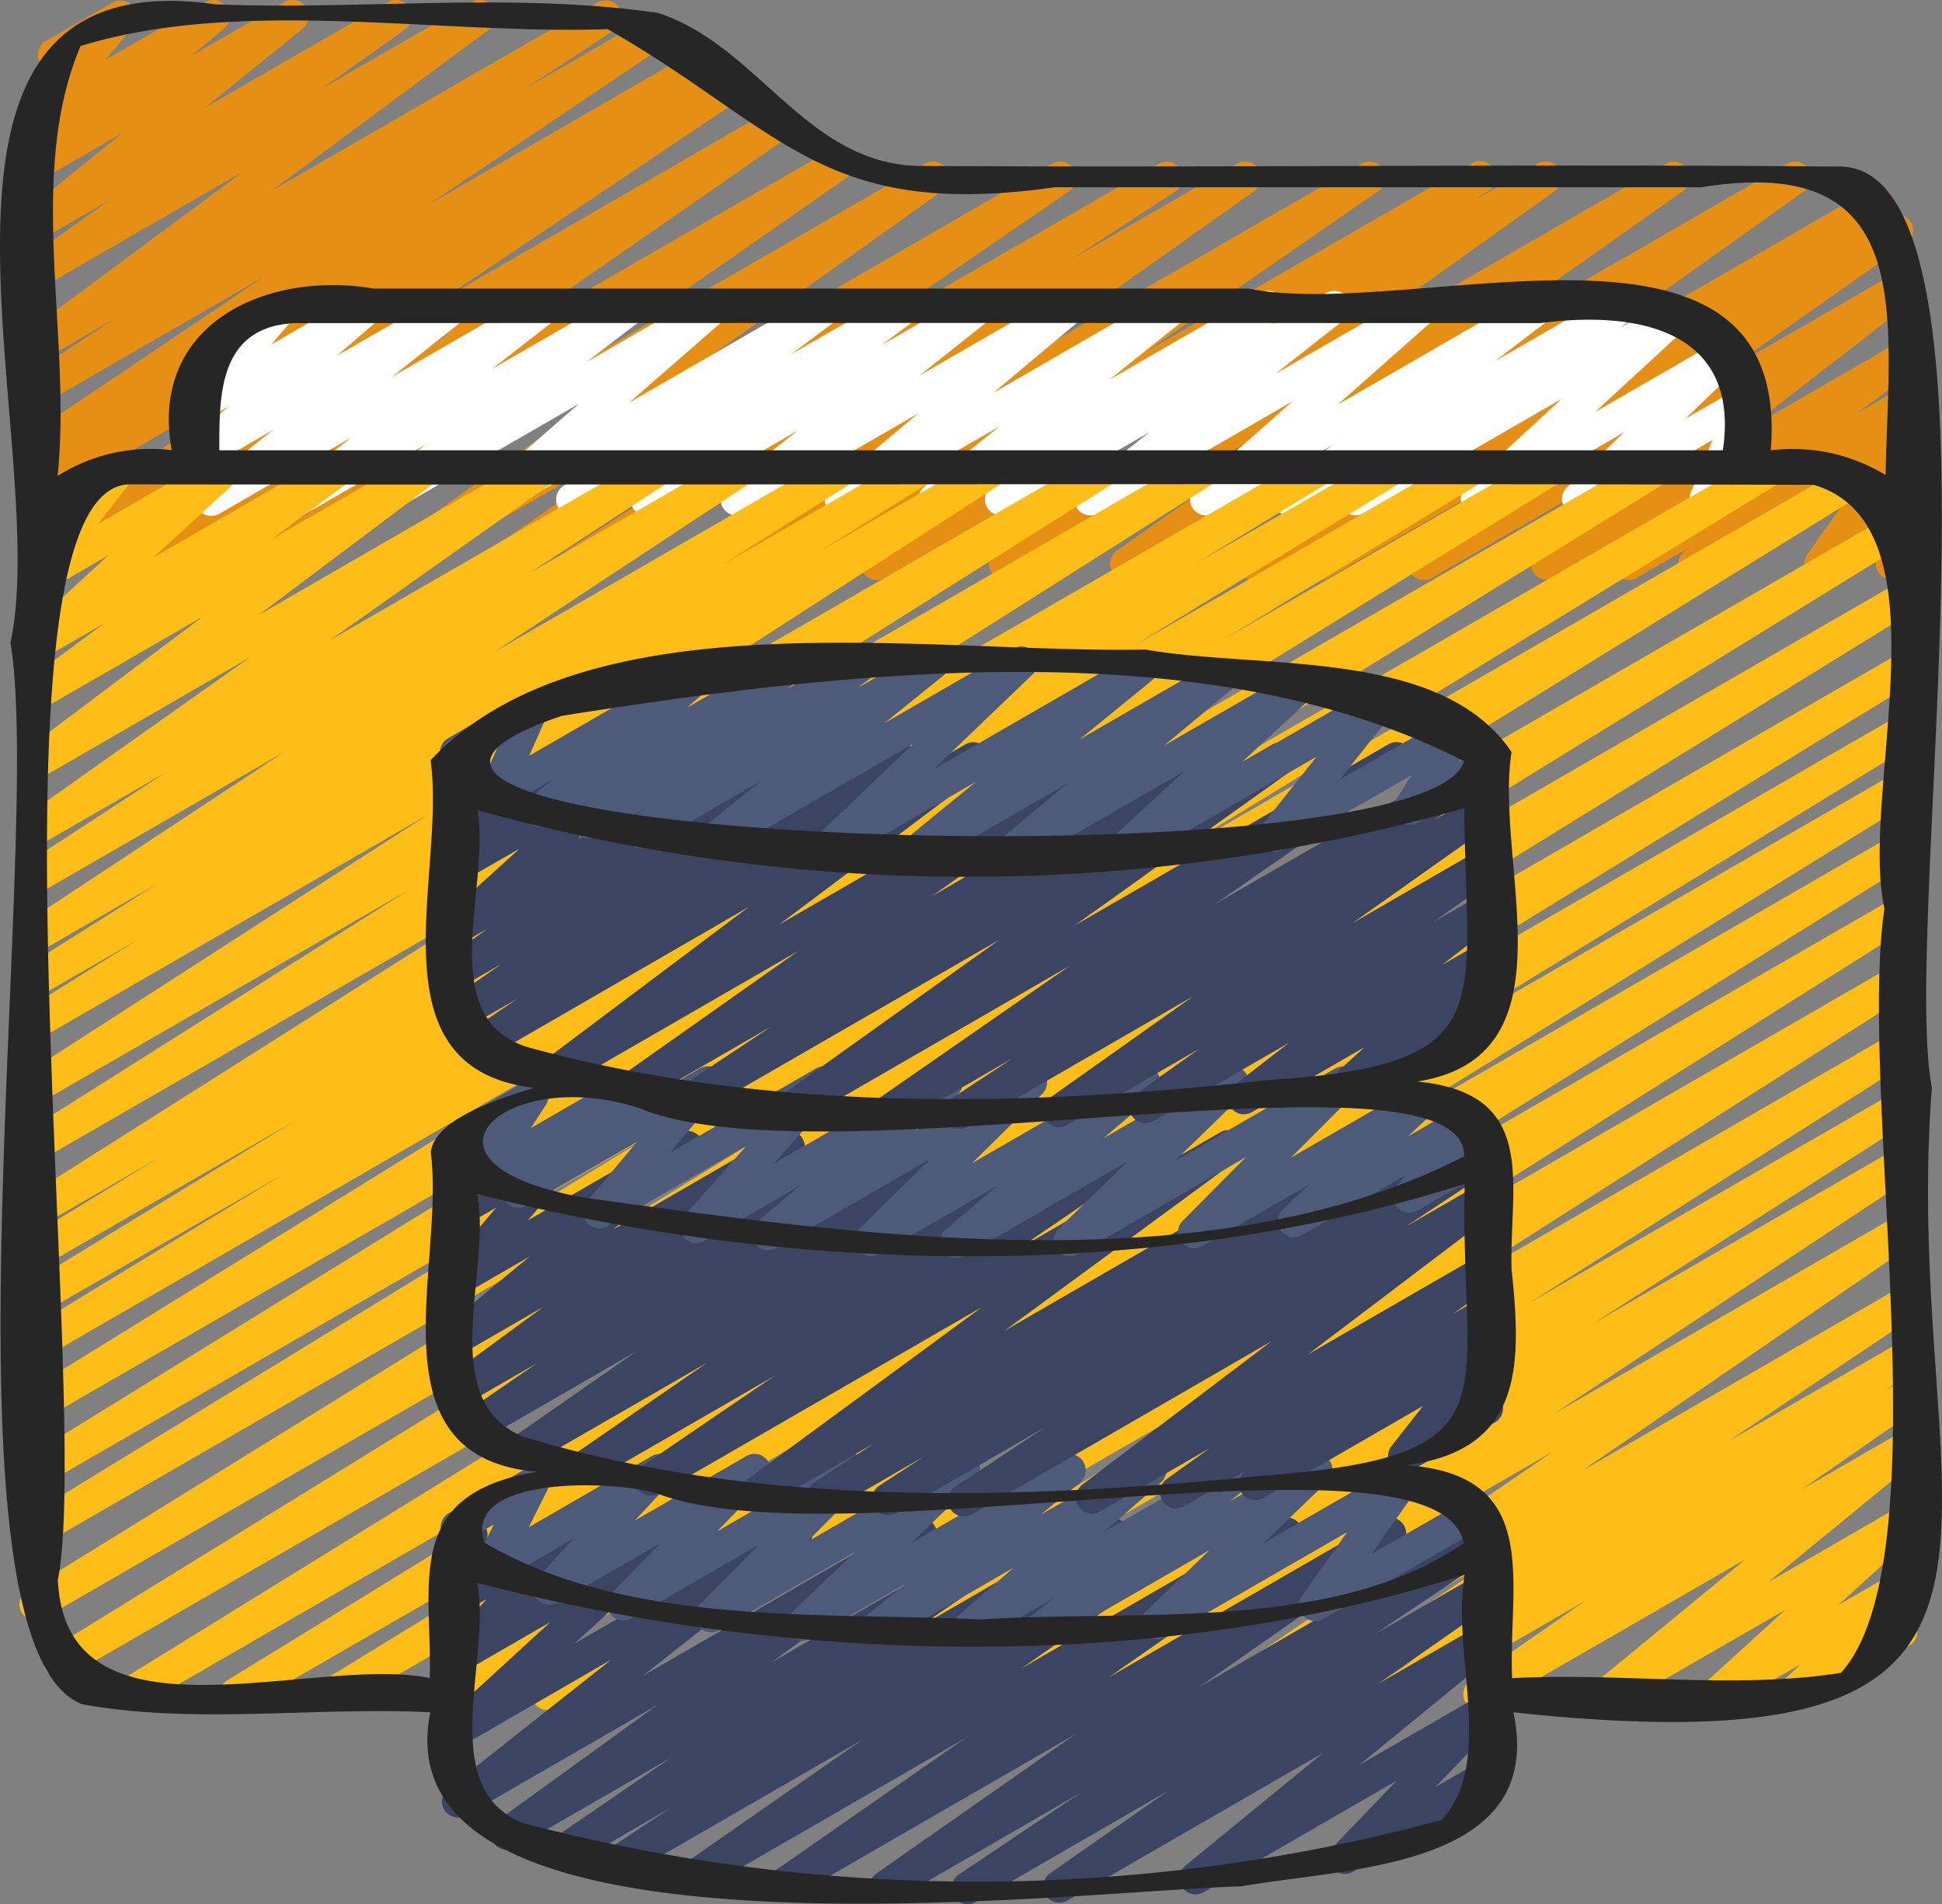 <svg xmlns="http://www.w3.org/2000/svg" width="60.105" height="58.936" viewBox="0 0 60.105 58.936">
  <rect x="0" y="0" width="60.105" height="58.936" fill="#808080" stroke="none"/>
  <g id="almacenamiento-de-datos_2_" data-name="almacenamiento-de-datos (2)" transform="translate(0.058 -0.534)">
    <path id="Trazado_814584" data-name="Trazado 814584" d="M4.429,18.5a.5.5,0,0,1-.285-.911L13.917,10.8,1.28,18.093a.5.5,0,0,1-.528-.848L10.047,11,1.28,16.064a.5.5,0,0,1-.517-.855l.4-.251a.5.5,0,0,1-.408-.9L8.106,9.1,1.28,13.041a.5.5,0,0,1-.523-.852l2.759-1.806L1.28,11.673a.5.5,0,0,1-.548-.834L7.5,5.821,1.28,9.41a.5.5,0,0,1-.54-.84L3.327,6.729,1.28,7.911a.5.5,0,0,1-.564-.822l3.02-2.445L1.28,6.062a.5.5,0,0,1-.569-.817l1.022-.851-.453.261A.5.5,0,0,1,.646,3.9l.969-1.167h0a.5.5,0,0,1-.25-.933L3.414.62a.5.5,0,0,1,.635.752L3.2,2.39,6.309.6a.5.5,0,0,1,.569.817L5.854,2.27,8.746.6a.5.5,0,0,1,.565.821L6.291,3.863,11.947.6a.5.5,0,0,1,.54.84L9.9,3.279,14.545.6a.5.5,0,0,1,.548.834L8.327,6.45,18.423.621a.5.5,0,0,1,.524.852L16.187,3.28l3.84-2.217a.5.5,0,0,1,.53.847L13.2,6.87l8.31-4.8a.5.5,0,0,1,.517.855l-.044.028.346-.2a.5.5,0,0,1,.528.848l-9.292,6.24,10.2-5.89A.5.5,0,0,1,24.3,4.8l-9.778,6.793L25.6,5.2a.5.5,0,0,1,.536.843l-8.065,5.615L28.565,5.6a.5.5,0,0,1,.54.84l-8.287,5.909L32.508,5.6a.5.5,0,0,1,.533.845l-6.873,4.719L35.806,5.6a.5.5,0,0,1,.523.851L33.1,8.559,38.232,5.6a.5.5,0,0,1,.539.841l-8.106,5.745L42.073,5.6a.5.5,0,0,1,.534.844L35.441,11.4l10.04-5.8a.5.5,0,1,1,.52.854l-.463.3L47.531,5.6a.5.5,0,0,1,.541.84l-8.324,5.945L51.5,5.6a.5.5,0,0,1,.538.841l-7.935,5.6L55.254,5.6a.5.5,0,0,1,.54.84l-8.276,5.9L57.787,6.411a.5.5,0,0,1,.522.853l-.455.293.547-.316a.5.5,0,0,1,.538.842l-5.542,3.9L58.721,8.91a.5.5,0,0,1,.555.828l-5.311,4.114,4.764-2.75a.5.5,0,0,1,.548.833l-1.844,1.379,1.3-.751a.5.5,0,0,1,.552.832l-.363.274a.493.493,0,0,1,.435.159.5.5,0,0,1,.039.626L58.02,16.4l.725-.419a.5.5,0,0,1,.727.584l-.219.69a.517.517,0,0,1,.179.181.5.5,0,0,1-.183.683l-.5.289a.5.5,0,0,1-.727-.584l.106-.333-1.591.918a.5.5,0,0,1-.658-.722l1.375-1.938-4.611,2.663a.5.5,0,0,1-.552-.832l.117-.089-1.6.922a.5.5,0,0,1-.549-.834L51.907,16.2l-3.831,2.212a.5.5,0,0,1-.556-.829l5.312-4.114-8.563,4.945a.5.5,0,0,1-.539-.842l5.544-3.9-8.222,4.747a.5.5,0,1,1-.522-.853l.448-.289L39,18.414a.5.5,0,0,1-.54-.841l8.276-5.9L35.052,18.416a.5.5,0,0,1-.538-.842l7.936-5.6L31.3,18.417a.5.5,0,0,1-.541-.839l8.325-5.947L27.321,18.419a.5.5,0,0,1-.519-.854l.449-.288-1.98,1.144a.5.5,0,0,1-.535-.844l7.17-4.955-10.048,5.8a.5.5,0,0,1-.539-.84l8.106-5.745-11.41,6.587a.5.5,0,0,1-.524-.851l3.225-2.109-5.13,2.962a.5.5,0,0,1-.533-.845l6.874-4.721-9.642,5.567a.5.5,0,0,1-.54-.84l8.286-5.908L8.339,18.43a.5.5,0,1,1-.536-.844l8.066-5.616L4.679,18.431a.491.491,0,0,1-.25.069Z" fill="#e59015"/>
    <path id="Trazado_814585" data-name="Trazado 814585" d="M6.483,16.5a.5.5,0,0,1-.311-.892L8.4,13.835,6.28,15.061a.5.5,0,0,1-.577-.812l1.32-1.139-.743.429a.5.5,0,0,1-.629-.759l.9-1.048a.5.5,0,0,1-.192-.93L8.411,9.62a.5.5,0,0,1,.629.759l-.706.819,2.773-1.6a.5.5,0,0,1,.578.811l-1.322,1.14L13.743,9.6a.5.5,0,0,1,.562.824L12.072,12.2l4.5-2.6a.5.5,0,0,1,.558.827l-1.963,1.529L19.249,9.6a.5.5,0,0,1,.555.83l-1.712,1.312L21.8,9.6a.5.5,0,0,1,.579.81l-2.96,2.582L25.3,9.6a.5.5,0,0,1,.551.832L24.426,11.5l3.3-1.9a.5.5,0,0,1,.547.834l-1.06.788L30.022,9.6a.5.5,0,0,1,.561.824l-2.189,1.737L32.829,9.6a.5.5,0,0,1,.571.816l-2.714,2.276L36.041,9.6a.5.5,0,0,1,.563.823L34.28,12.285,38.936,9.6a.5.5,0,0,1,.542.839l-.229.165,1.738-1a.5.5,0,0,1,.56.825L39.42,12.1l4.339-2.5a.5.5,0,0,1,.581.807l-3,2.654L47.332,9.6a.5.5,0,0,1,.554.83l-1.677,1.284L49.872,9.6a.5.5,0,0,1,.543.838l-.339.245,1.608-.928a.5.5,0,0,1,.588.8l-2.967,2.733L53.269,11a.5.5,0,0,1,.6.793l-1.764,1.7,1.618-.934a.5.5,0,0,1,.712.624L53.76,14.8a.5.5,0,0,1,.483.875l-1.257.725a.5.5,0,0,1-.712-.624l.671-1.624-3.9,2.25a.5.5,0,0,1-.6-.793l1.765-1.7-4.31,2.5a.5.5,0,0,1-.588-.8l2.967-2.733L42.15,16.411a.5.5,0,0,1-.543-.839l.335-.242-1.874,1.082a.5.5,0,0,1-.553-.83L41.191,14.3l-3.666,2.117a.5.5,0,0,1-.581-.808l3-2.653-6,3.463a.5.5,0,0,1-.559-.826l2.128-1.68L31.17,16.42a.5.5,0,0,1-.542-.838l.226-.164-1.738,1a.5.5,0,0,1-.562-.823l2.323-1.866-4.658,2.69a.5.5,0,0,1-.572-.816l2.715-2.275L23,16.422a.5.5,0,0,1-.561-.825l2.19-1.737L20.2,16.424a.5.5,0,0,1-.548-.834l1.062-.789L17.9,16.426a.5.5,0,0,1-.55-.832l1.422-1.074-3.3,1.907a.5.5,0,0,1-.579-.81l2.959-2.581L11.968,16.43a.5.5,0,0,1-.555-.83l1.712-1.313L9.412,16.431a.5.5,0,0,1-.558-.827l1.963-1.53L6.733,16.433a.5.5,0,0,1-.25.067Z" fill="#fff"/>
    <path id="Trazado_814586" data-name="Trazado 814586" d="M13.47,53.47a.5.5,0,0,1-.263-.925L30.764,41.683,10.464,53.4a.5.5,0,0,1-.511-.859l16.055-9.836L7.482,53.4a.5.5,0,0,1-.511-.858l20.44-12.556L4.184,53.4a.5.5,0,0,1-.513-.858L30,36.282,2.049,52.418a.5.5,0,0,1-.513-.858L29.046,34.6,1.293,50.621a.5.5,0,0,1-.513-.858L28.721,32.495,1.28,48.338a.5.5,0,0,1-.51-.859L20.688,35.3,1.28,46.5a.5.5,0,0,1-.512-.858L22.535,32.2,1.28,44.467a.5.5,0,0,1-.512-.859L19.18,32.233,1.28,42.567a.5.5,0,0,1-.509-.859l7.966-4.852L1.28,41.161A.5.5,0,1,1,.77,40.3l8.339-5.1L1.28,39.721a.5.5,0,1,1-.51-.86l4.125-2.515L1.28,38.433a.5.5,0,0,1-.517-.856L16.422,27.66,1.28,36.4a.5.5,0,0,1-.516-.855L12.587,28.08,1.28,34.607a.5.5,0,0,1-.52-.852l12.452-8.023L1.28,32.621a.5.5,0,0,1-.514-.856L4.2,29.619,1.28,31.3a.5.5,0,0,1-.517-.855L4.822,27.88,1.28,29.925a.5.5,0,1,1-.525-.851L8.729,23.81,1.28,28.11a.5.5,0,0,1-.523-.852l4.3-2.81L1.28,26.627a.5.5,0,0,1-.539-.841l6.94-4.911-6.4,3.7a.5.5,0,0,1-.55-.833l5.5-4.133L1.28,22.464a.5.5,0,0,1-.548-.835l2.432-1.8L1.28,20.914a.5.5,0,0,1-.589-.8l2.6-2.389L1.28,18.883a.5.5,0,0,1-.645-.739l1.1-1.423a.5.5,0,0,1-.374-.918l2.05-1.183a.5.5,0,0,1,.646.739L2.986,16.743,6.7,14.6a.5.5,0,0,1,.589.8l-2.6,2.39,5.526-3.19a.5.5,0,0,1,.548.835l-2.431,1.8L12.9,14.6a.5.5,0,0,1,.55.833l-5.5,4.134,8.6-4.967a.5.5,0,0,1,.539.841l-6.938,4.91L20.117,14.6a.5.5,0,0,1,.524.851l-4.3,2.811L22.687,14.6a.5.5,0,0,1,.525.85l-7.974,5.264L25.828,14.6a.5.5,0,0,1,.518.855l-4.068,2.572L28.215,14.6a.5.5,0,0,1,.514.857l-3.42,2.14,5.19-3a.5.5,0,0,1,.521.853L18.566,23.473,33.939,14.6a.5.5,0,1,1,.517.856L22.631,22.92,37.047,14.6a.5.5,0,0,1,.517.855L21.9,25.372,40.565,14.6a.5.5,0,1,1,.511.86l-4.117,2.509L42.8,14.6a.5.5,0,1,1,.511.86l-8.343,5.1L45.291,14.6a.5.5,0,1,1,.51.86l-7.965,4.85,9.891-5.71a.5.5,0,0,1,.512.858L29.816,26.837l21.2-12.24a.5.5,0,0,1,.512.858L29.771,28.9,54.545,14.6a.5.5,0,1,1,.511.86L35.138,27.636l21.988-12.7a.5.5,0,1,1,.513.859L29.69,33.071,58.5,16.44a.5.5,0,0,1,.513.859L31.51,34.254l27.21-15.71a.5.5,0,0,1,.512.858L32.9,35.663,58.72,20.757a.5.5,0,1,1,.511.86L38.779,34.179,58.72,22.667a.5.5,0,0,1,.51.859L43.188,33.354,58.72,24.387a.5.5,0,1,1,.512.859L41.675,36.108,58.72,26.267a.5.5,0,1,1,.514.858L41.841,37.979,58.72,28.234a.5.5,0,0,1,.516.856L42.18,39.856l16.54-9.549a.5.5,0,0,1,.518.854L43.591,41.135,58.72,32.4a.5.5,0,0,1,.518.855l-11.958,7.6,11.44-6.6a.5.5,0,0,1,.519.853l-9.976,6.379,9.457-5.46a.5.5,0,0,1,.525.85l-11.188,7.4,10.663-6.16a.5.5,0,0,1,.532.845l-10.36,7.1,9.828-5.674a.5.5,0,0,1,.528.847l-5.807,3.9,5.279-3.047a.5.5,0,0,1,.523.851l-.994.651.471-.272a.5.5,0,0,1,.536.843L55.7,46.634l3.017-1.741a.5.5,0,0,1,.567.819L54.671,49.5l4.046-2.336a.5.5,0,0,1,.587.8l-2.468,2.245,1.881-1.086a.5.5,0,0,1,.6.793l-.646.621a.507.507,0,0,1,.542.238.5.5,0,0,1-.183.683L55.675,53.4a.5.5,0,0,1-.6-.793l.579-.555L53.319,53.4a.5.5,0,0,1-.587-.8L55.2,50.354,49.921,53.4a.5.5,0,0,1-.567-.819l4.613-3.792L45.979,53.4a.5.5,0,0,1-.537-.842l3.55-2.472L43.251,53.4a.5.5,0,0,1-.523-.85l1-.655-2.609,1.5a.5.5,0,0,1-.528-.847l5.8-3.9L38.179,53.4a.5.5,0,0,1-.533-.844l10.364-7.1L34.243,53.4a.5.5,0,0,1-.525-.849l11.189-7.4L30.623,53.4a.5.5,0,0,1-.519-.853l9.972-6.376L27.554,53.4a.5.5,0,0,1-.519-.854l11.957-7.6L24.342,53.4a.5.5,0,0,1-.519-.854l15.65-9.974L20.716,53.4a.5.5,0,0,1-.517-.855L37.254,41.782,17.127,53.4a.5.5,0,0,1-.515-.856L34,41.691,13.72,53.4A.5.5,0,0,1,13.47,53.47Z" fill="#ffbd17"/>
    <path id="Trazado_814587" data-name="Trazado 814587" d="M29.889,59.469a.5.5,0,0,1-.279-.915l3.77-2.53L27.6,59.361a.5.5,0,0,1-.537-.842L33.25,54.19l-8.686,5.015a.5.5,0,0,1-.536-.843l5.8-4.04-8.019,4.629a.5.5,0,0,1-.536-.843l5.382-3.746-7.326,4.23a.5.5,0,0,1-.526-.85l1.92-1.273L17.64,58.248a.5.5,0,0,1-.533-.845l3.614-2.475L15.882,57.72a.5.5,0,0,1-.543-.838l4.94-3.575-5.914,3.414a.5.5,0,0,1-.559-.825l5.059-4L14.28,54.547a.5.5,0,0,1-.588-.8l3.282-3.011L14.28,52.291a.5.5,0,0,1-.622-.767L15,50.027l-.72.415a.5.5,0,0,1-.734-.555l.281-1.112a.493.493,0,0,1-.229-.207.5.5,0,0,1,.182-.682l.5-.289a.5.5,0,0,1,.735.555l-.21.832,2.408-1.39a.5.5,0,0,1,.622.766l-1.342,1.5,3.927-2.267a.5.5,0,0,1,.588.8L17.725,51.4l6.611-3.816a.5.5,0,0,1,.56.825L19.838,52.4l8.353-4.823a.5.5,0,0,1,.543.838L23.792,52l7.652-4.417a.5.5,0,0,1,.533.845L28.368,50.9l5.752-3.32a.5.5,0,0,1,.526.85L32.728,49.7l3.68-2.125a.5.5,0,0,1,.535.843l-5.385,3.749,7.959-4.6a.5.5,0,0,1,.536.843l-5.8,4.039,8.462-4.885a.5.5,0,0,1,.536.843L37.066,52.74l8.654-5a.5.5,0,0,1,.528.848l-3.771,2.531,3.243-1.872a.5.5,0,0,1,.536.843l-3.672,2.561,3.136-1.809a.5.5,0,0,1,.566.819l-4.276,3.5,3.711-2.143a.5.5,0,0,1,.61.78l-1.96,2.042,1.35-.779a.5.5,0,1,1,.5.866l-4.4,2.537a.5.5,0,0,1-.61-.78l1.959-2.042L37.189,59.1a.5.5,0,0,1-.566-.819l4.275-3.5-7.921,4.573a.5.5,0,0,1-.537-.842l3.676-2.566L30.139,59.4A.5.5,0,0,1,29.889,59.469Z" fill="#3b4463"/>
    <path id="Trazado_814588" data-name="Trazado 814588" d="M29.868,51.469a.5.5,0,0,1-.328-.877l1.768-1.537-3.979,2.3a.5.5,0,0,1-.566-.82l1.212-.992-2.944,1.7a.5.5,0,0,1-.595-.794l1.99-1.9L22.18,50.992a.5.5,0,0,1-.6-.785l1.858-1.872-3.955,2.284a.5.5,0,0,1-.608-.782l1.518-1.551-3.2,1.848a.5.5,0,0,1-.616-.774l1.14-1.222L15.358,49.5a.5.5,0,0,1-.7-.657l.567-1.126-.912.525a.5.5,0,0,1-.5-.865l2.36-1.362a.5.5,0,0,1,.7.657L16.307,47.8l3.805-2.2a.5.5,0,0,1,.616.773l-1.14,1.223,3.457-2a.5.5,0,0,1,.607.782l-1.516,1.55L26.177,45.6a.5.5,0,0,1,.6.785l-1.858,1.872,4.6-2.657a.5.5,0,0,1,.6.794L28.13,48.3l4.67-2.7a.5.5,0,0,1,.566.819l-1.213.993L35.3,45.6a.5.5,0,0,1,.578.809L34.11,47.946,38.174,45.6a.5.5,0,0,1,.558.826l-.724.569,2.417-1.4a.5.5,0,0,1,.6.793l-1.971,1.9,4.06-2.344a.5.5,0,0,1,.659.722L42.38,48.637l2.956-1.706a.5.5,0,1,1,.5.865L40.9,50.641a.5.5,0,0,1-.658-.722l1.393-1.966L36.007,51.2a.5.5,0,0,1-.6-.793l1.972-1.9-4.964,2.865a.5.5,0,0,1-.559-.826l.725-.568L30.118,51.4A.49.49,0,0,1,29.868,51.469Z" fill="#4e5a7a"/>
    <path id="Trazado_814589" data-name="Trazado 814589" d="M29.779,47.469a.5.5,0,0,1-.276-.917l2.79-1.851L27.68,47.364a.5.5,0,0,1-.524-.851l1.381-.9-2.88,1.662a.5.5,0,0,1-.524-.85L27,45.2l-3.348,1.933A.5.5,0,0,1,23.1,46.3l7.233-5.313-9.994,5.77a.5.5,0,0,1-.531-.846L23.9,43.124l-5.65,3.262a.5.5,0,0,1-.534-.845l4.112-2.833-5.5,3.171a.5.5,0,0,1-.536-.843l3.865-2.691L14.781,45.16a.5.5,0,0,1-.533-.845l2.308-1.589L14.28,44.039a.5.5,0,0,1-.546-.836l3.022-2.221L14.28,42.411a.5.5,0,0,1-.569-.817l2.621-2.17L14.28,40.607a.5.5,0,0,1-.631-.756L15.3,37.909l-1.023.59a.5.5,0,0,1-.735-.552l.287-1.17a.488.488,0,0,1-.234-.209.5.5,0,0,1,.182-.682l.5-.289a.5.5,0,0,1,.736.551l-.221.9L17.308,35.6a.5.5,0,0,1,.631.757L16.284,38.3l4.684-2.7a.5.5,0,0,1,.569.817l-2.619,2.169L24.1,35.588a.5.5,0,0,1,.546.836l-3.021,2.221,5.3-3.06a.5.5,0,0,1,.533.845l-2.312,1.592,4.226-2.439a.5.5,0,0,1,.536.843l-3.865,2.691L32.17,35.58a.5.5,0,0,1,.534.845l-4.1,2.83,6.371-3.678a.5.5,0,0,1,.531.846l-4.091,2.789,6.3-3.637a.5.5,0,0,1,.546.836l-7.233,5.312L41.68,35.571a.5.5,0,0,1,.524.851l-1.869,1.226,3.6-2.079a.5.5,0,0,1,.523.852l-1.361.888,2.624-1.515a.5.5,0,0,1,.526.85l-2.8,1.855,2.271-1.311a.5.5,0,0,1,.551.832L40.42,42.454l5.3-3.059a.5.5,0,0,1,.541.838l-1.342.962.8-.463a.5.5,0,0,1,.547.835l-.358.265a.5.5,0,0,1,.454.8l-.975,1.246.307-.178a.5.5,0,1,1,.5.865l-2.543,1.468a.5.5,0,0,1-.643-.741l.975-1.245L39.037,46.9a.5.5,0,0,1-.547-.835l.076-.056-1.977,1.141a.5.5,0,0,1-.541-.839l1.337-.958-3.394,1.959a.5.5,0,0,1-.552-.831l5.853-4.435L30.029,47.4A.5.5,0,0,1,29.779,47.469Z" fill="#3b4463"/>
    <path id="Trazado_814590" data-name="Trazado 814590" d="M29.536,39.467a.5.5,0,0,1-.323-.881l1.591-1.35-3.652,2.108a.5.5,0,0,1-.6-.788l2.174-2.147-4.768,2.752a.5.5,0,0,1-.573-.813L24.7,37.231l-2.964,1.711a.5.5,0,0,1-.624-.763L23.039,36l-4.306,2.485a.5.5,0,0,1-.633-.754l1.553-1.855-3.418,1.973a.5.5,0,0,1-.581-.808l.086-.075-.666.384a.5.5,0,0,1-.67-.7l.473-.729-.56.322a.5.5,0,0,1-.5-.865l2.36-1.362a.5.5,0,0,1,.67.7l-.473.729,3.2-1.846a.5.5,0,0,1,.581.807l-.085.075L21.6,33.6a.5.5,0,0,1,.633.754l-1.552,1.854L25.2,33.6a.5.5,0,0,1,.624.763L23.9,36.54,29,33.6a.5.5,0,0,1,.573.813l-1.316,1.117L31.6,33.6a.494.494,0,0,1,.647.13.5.5,0,0,1-.046.658l-2.174,2.146L35.108,33.6a.5.5,0,0,1,.574.813l-1.589,1.349L37.837,33.6a.5.5,0,0,1,.6.791l-2.143,2.083L41.271,33.6a.5.5,0,0,1,.6.785L39.9,36.36l3.837-2.214a.5.5,0,0,1,.592.8l-.811.759,1.6-.925a.5.5,0,0,1,.646.738l-.271.352.186-.106a.5.5,0,0,1,.5.865L43.81,38a.5.5,0,0,1-.646-.737l.271-.353-3.188,1.841a.5.5,0,0,1-.592-.8l.812-.758L37.14,39.109a.5.5,0,0,1-.6-.785L38.5,36.349l-5.192,3a.5.5,0,0,1-.6-.791l2.142-2.083L29.786,39.4a.49.49,0,0,1-.25.067Z" fill="#4e5a7a"/>
    <path id="Trazado_814591" data-name="Trazado 814591" d="M29.639,35.467a.5.5,0,0,1-.275-.918l1.923-1.265-3.6,2.08a.5.5,0,0,1-.536-.843l5.906-4.1-8.313,4.8a.5.5,0,0,1-.541-.84l6.672-4.764L21.66,34.933a.5.5,0,0,1-.527-.849L23.819,32.3l-4.095,2.36a.5.5,0,0,1-.538-.841l5.469-3.857-7.3,4.214a.5.5,0,0,1-.549-.833L23.12,28.6,14.992,33.3a.5.5,0,0,1-.53-.847l1.5-1.014-1.681.969a.5.5,0,0,1-.536-.843l1.721-1.2-1.185.684a.5.5,0,0,1-.543-.838l1.284-.931-.741.428a.5.5,0,0,1-.586-.8L16.023,26.8l-1.743,1a.5.5,0,0,1-.588-.8l.4-.369a.491.491,0,0,1-.364-.094.5.5,0,0,1-.187-.517l.294-1.236a.493.493,0,0,1-.24-.212.5.5,0,0,1,.182-.683l.5-.29a.5.5,0,0,1,.737.549l-.232.974L17.424,23.6a.5.5,0,0,1,.588.8l-.274.25,1.825-1.054a.5.5,0,0,1,.586.8L17.821,26.5l5.056-2.92a.5.5,0,0,1,.543.838l-1.283.93,3.066-1.77a.5.5,0,0,1,.536.843l-1.724,1.2,3.543-2.045a.5.5,0,0,1,.53.847l-1.5,1.015,3.229-1.864a.5.5,0,0,1,.55.833L24.054,29.15l9.655-5.575a.5.5,0,0,1,.538.842l-5.469,3.856,8.142-4.7a.5.5,0,0,1,.527.849l-2.684,1.787,4.569-2.638a.5.5,0,0,1,.541.84L33.2,29.178l9.714-5.609a.5.5,0,0,1,.535.844l-5.9,4.1L45.72,23.8a.5.5,0,0,1,.524.851l-1.927,1.267,1.4-.81a.5.5,0,0,1,.539.841L41.807,29.1l3.913-2.26a.5.5,0,0,1,.54.841l-1.949,1.384,1.41-.814a.5.5,0,0,1,.555.829l-1.7,1.318,1.147-.662a.5.5,0,0,1,.586.8l-.769.7.183-.1a.5.5,0,0,1,.5.865l-4.229,2.441a.5.5,0,0,1-.586-.8l.767-.7-3.487,2.013a.5.5,0,0,1-.556-.828l1.7-1.317L35.64,35.23a.5.5,0,0,1-.54-.84L37.049,33l-4.085,2.357a.5.5,0,0,1-.539-.84l4.45-3.152L29.889,35.4a.5.5,0,0,1-.25.067Z" fill="#3b4463"/>
    <path id="Trazado_814592" data-name="Trazado 814592" d="M31.143,27.461a.5.5,0,0,1-.32-.884l2.161-1.8-4.508,2.6a.5.5,0,0,1-.567-.82l2.242-1.83L25.74,27.28a.5.5,0,0,1-.595-.794l3.066-2.939L22.234,27a.5.5,0,0,1-.563-.823l1.839-1.483L20.02,26.71a.5.5,0,0,1-.552-.833l.419-.316-1.487.858a.5.5,0,0,1-.555-.829l.3-.234-1.224.707a.5.5,0,0,1-.574-.814l.68-.579-1.541.89a.5.5,0,0,1-.707-.637l.569-1.275-1.038.6a.5.5,0,0,1-.5-.867l2.371-1.368a.5.5,0,0,1,.707.637l-.569,1.275L21.3,21.05a.5.5,0,0,1,.574.814l-.681.578L24.042,20.8a.5.5,0,0,1,.556.829l-.3.234,2.065-1.192a.5.5,0,0,1,.552.832l-.418.315,2.094-1.209a.5.5,0,0,1,.563.823l-1.839,1.484,3.982-2.3a.5.5,0,0,1,.6.794l-3.066,2.939,6.2-3.58a.5.5,0,0,1,.567.82l-2.242,1.83,4.215-2.434a.5.5,0,0,1,.57.817l-2.16,1.8,3.992-2.3a.5.5,0,0,1,.59.8l-2.246,2.077,4.143-2.393a.5.5,0,0,1,.642.744l-1.7,2.138,3.5-2.02a.5.5,0,0,1,.672.7l-.487.767.6-.349a.5.5,0,1,1,.5.867L43.817,25.99a.5.5,0,0,1-.671-.7l.487-.768-4,2.312a.5.5,0,0,1-.642-.744l1.7-2.139-5.75,3.321a.5.5,0,0,1-.59-.8L36.6,24.4l-5.2,3A.5.5,0,0,1,31.143,27.461Z" fill="#4e5a7a"/>
    <path id="Trazado_814593" data-name="Trazado 814593" d="M.266,20.426C1.3,26.589-2.225,51.462,2.485,53.278c3.5.639,7.21.069,10.774.251-1.659,8.24,19.911,5.519,25.1,5.386,3.3-.586,9.45-.542,8.422-5.386,18.448,1.967,11.92-5.9,12.953-19.335C58.75,29.14,62.488,5.478,56.789,5.689c-9.477-.087-18.968.04-28.447-.02-3.483-.1-4.954-3.75-8.043-4.736C15.816.28,11.159.851,6.614.668-4.041-.843,1.606,14.18.266,20.426ZM44.554,56.863a55.256,55.256,0,0,1-28.432.091c-2.725-1.1-.955-5.1-1.41-7.433,9.75,2.536,20.922,2.824,30.564-.249C44.845,51.635,46.235,55.1,44.554,56.863ZM14.712,37.486c9.771,2.5,20.9,2.747,30.564-.309-.165,6.715,1.736,8.426-6.3,9.034-7.534.747-15.547,1-22.847-1.216C13.392,43.858,15.168,39.842,14.712,37.486Zm0-11.882a56.713,56.713,0,0,0,30.553-.059C45.283,31.619,46.5,33.5,39.3,33.95c-7.563.846-15.528,1.025-22.916-.977-3.088-.839-1.238-5-1.665-7.373Zm2.612-2.914c8.8-1.394,19.951-2.7,27.925,1.4-1,3.863-39.655,2.571-27.922-1.4Zm2.459,12.158C25.5,37.194,45.31,32.6,45.259,36.319c-7.8,4.017-18.579,2.476-27.185,1.288-5.966-1.035-2.474-4.164,1.712-2.759ZM20.3,46.762c5.684,2.167,24.183-2.367,24.945,1.53C41.23,51.07,35.094,50.341,30.3,50.654c-5.016-.232-10.941.228-15.363-2.377-.7-2.077,3.963-1.943,5.37-1.515ZM56.92,52.307c-3.306.519-6.816-.018-10.178.164-.125-2.959.979-6.292-3.278-6.591,3.625-.476,3.574-3.1,3.26-6.074-.067-2.643.862-5.435-2.916-5.8,4.945-.782,2.365-6.742,2.917-10.2-2.2-3.247-7.774-2.539-11.327-3.169-6.687.136-17.288-1.7-22.13,3.425.5,3.558-1.927,9.518,3.2,10.142-1.468.436-3.082,1.063-3.194,1.99.455,3.546-1.912,9.415,3.272,9.891-4.13.7-3.239,3.386-3.3,6.386C9.715,51.717,1.972,54.8,1.733,49.425c1.079-5.463-2.589-33.74,2.2-33.9,17.375.022,34.777-.037,52.141.014,4.258,1.252,1.4,9.564,2.191,13.108C57.429,34.324,60.114,48.762,56.92,52.307ZM9.061,10.534q19.274-.009,38.553,0c3.022-.4,6.2.221,5.65,3.937H6.732C6.72,12.69,6.741,10.654,9.061,10.534ZM2.435,1.959C7.4.433,13.476,1.613,18.751,1.437c5.416,3.1,6.637,5.915,13.832,4.893H52.6c6.72-1.091,5.8,3.983,5.7,8.906a5.52,5.52,0,0,0-3.552-.765c.665-8.38-11.073-3.975-16.156-5.006H11.514c-3.334-.566-6.966,1.1-6.257,5a5.393,5.393,0,0,0-3.533.8C2.175,10.935.739,5.963,2.435,1.959Z" fill="#262626"/>
  </g>
</svg>
